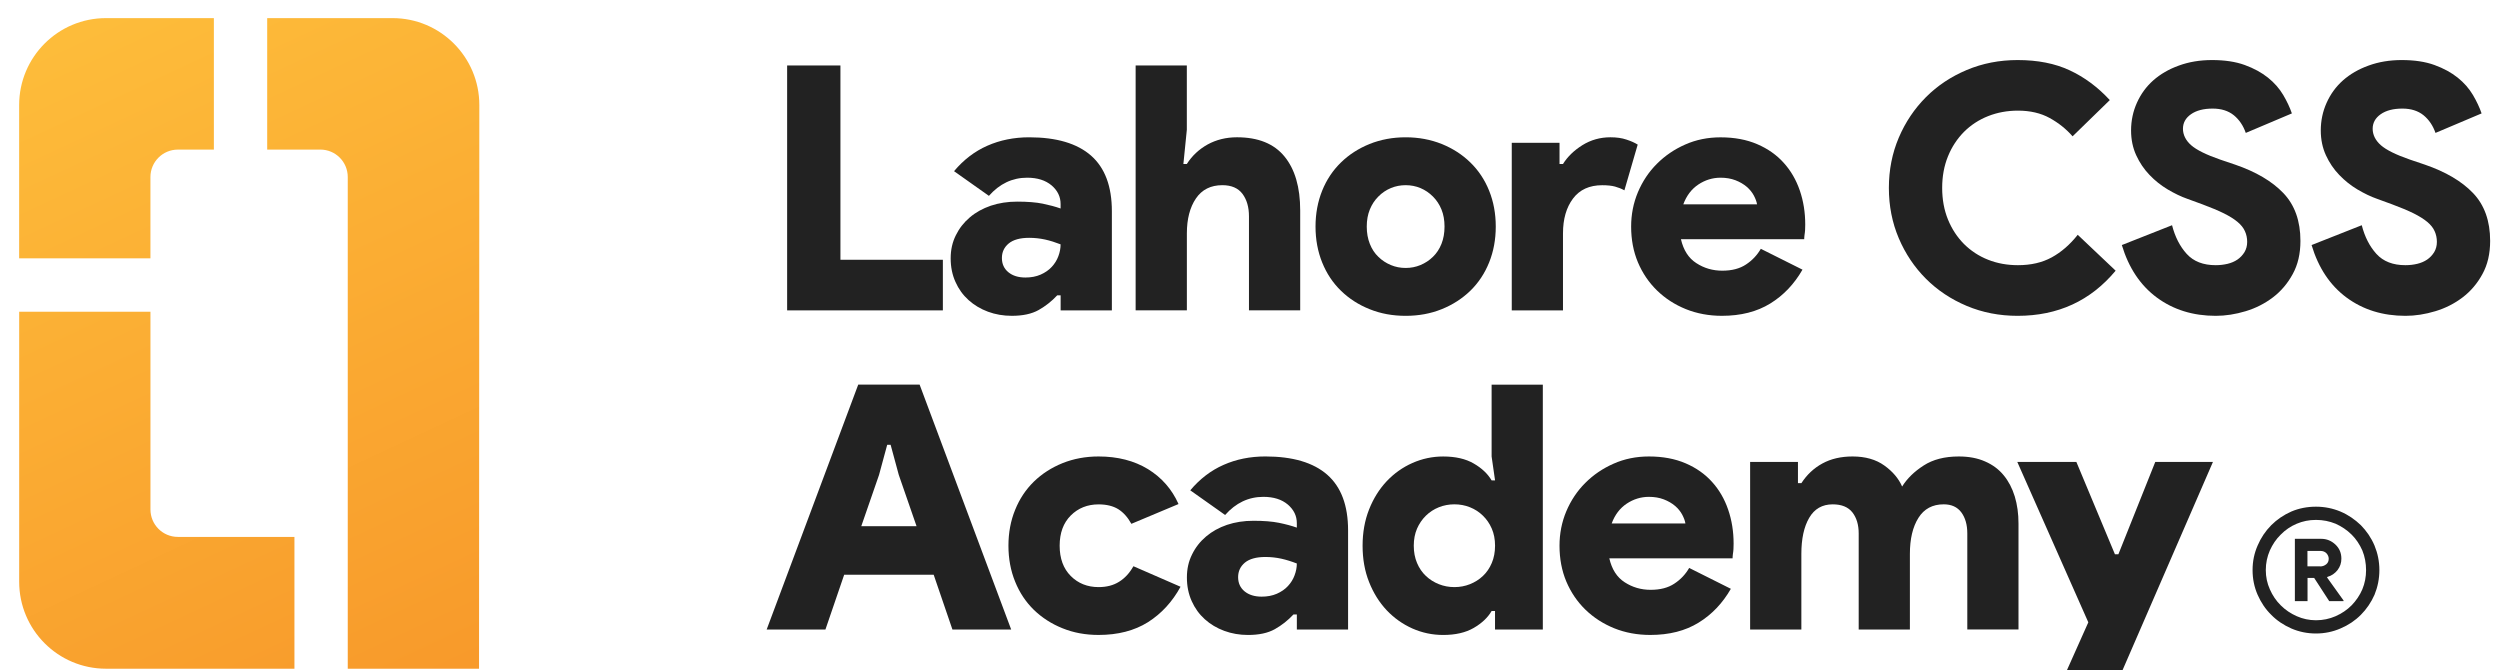 <svg width="138" height="37" viewBox="0 0 138 37" fill="none" xmlns="http://www.w3.org/2000/svg">
<g clip-path="url(#clip0_1723_10724)">
<path d="M16.253 29.638V36.913H5.848C3.204 36.911 1.059 34.763 1.059 32.113V17.207H8.305V28.123C8.305 28.96 8.982 29.637 9.817 29.637H16.253V29.638Z" fill="url(#paint0_linear_1723_10724)"/>
<path d="M11.806 1V8.258H9.818C8.982 8.258 8.304 8.936 8.304 9.773V14.261H1.057V5.801C1.057 3.149 3.203 1 5.849 1H11.806Z" fill="url(#paint1_linear_1723_10724)"/>
<path d="M21.667 1C24.313 1 26.459 3.149 26.459 5.799L26.443 36.913H19.196V9.772C19.196 8.935 18.519 8.257 17.684 8.257H14.749V1H21.667Z" fill="url(#paint2_linear_1723_10724)"/>
<path d="M43.45 3.614H46.392V14.339H52.046V17.133H43.45V3.614Z" fill="#222222"/>
<path d="M58.545 16.303H58.358C58.055 16.63 57.711 16.899 57.331 17.114C56.949 17.328 56.455 17.433 55.852 17.433C55.385 17.433 54.949 17.358 54.541 17.208C54.133 17.057 53.774 16.843 53.466 16.566C53.158 16.289 52.916 15.956 52.743 15.565C52.566 15.175 52.477 14.74 52.477 14.263C52.477 13.785 52.571 13.374 52.761 12.99C52.949 12.605 53.207 12.277 53.533 12C53.86 11.721 54.246 11.509 54.691 11.355C55.139 11.205 55.624 11.13 56.152 11.13C56.717 11.13 57.186 11.167 57.556 11.242C57.926 11.318 58.256 11.407 58.545 11.509V11.261C58.545 10.859 58.38 10.518 58.047 10.233C57.711 9.952 57.264 9.809 56.699 9.809C55.881 9.809 55.178 10.143 54.588 10.811L52.663 9.449C53.191 8.82 53.805 8.351 54.502 8.044C55.199 7.736 55.969 7.579 56.811 7.579C58.32 7.579 59.458 7.917 60.225 8.589C60.992 9.263 61.375 10.285 61.375 11.659V17.134H58.547V16.305L58.545 16.303ZM58.545 13.488C58.256 13.375 57.972 13.286 57.688 13.222C57.406 13.161 57.114 13.128 56.811 13.128C56.309 13.128 55.931 13.233 55.68 13.44C55.43 13.649 55.305 13.915 55.305 14.242C55.305 14.569 55.424 14.831 55.661 15.026C55.9 15.222 56.214 15.319 56.605 15.319C56.919 15.319 57.197 15.266 57.444 15.158C57.688 15.05 57.892 14.91 58.055 14.734C58.219 14.557 58.342 14.36 58.422 14.141C58.505 13.92 58.545 13.702 58.545 13.488Z" fill="#222222"/>
<path d="M62.685 3.614H65.513V7.165L65.323 9.052H65.513C65.801 8.598 66.184 8.241 66.66 7.975C67.14 7.712 67.679 7.578 68.282 7.578C69.451 7.578 70.325 7.931 70.902 8.636C71.481 9.341 71.771 10.335 71.771 11.618V17.131H68.943V11.94C68.943 11.435 68.824 11.025 68.587 10.703C68.347 10.383 67.976 10.222 67.474 10.222C66.834 10.222 66.346 10.466 66.013 10.958C65.681 11.449 65.515 12.091 65.515 12.883V17.131H62.687V3.614H62.685Z" fill="#222222"/>
<path d="M77.592 7.579C78.307 7.579 78.97 7.703 79.581 7.947C80.19 8.194 80.718 8.532 81.162 8.967C81.61 9.402 81.955 9.92 82.199 10.524C82.443 11.128 82.566 11.789 82.566 12.507C82.566 13.225 82.443 13.884 82.199 14.489C81.955 15.094 81.609 15.615 81.162 16.05C80.716 16.482 80.188 16.823 79.581 17.067C78.97 17.314 78.307 17.434 77.592 17.434C76.876 17.434 76.214 17.314 75.603 17.067C74.993 16.823 74.465 16.482 74.022 16.05C73.573 15.615 73.228 15.094 72.984 14.489C72.741 13.886 72.617 13.225 72.617 12.507C72.617 11.789 72.741 11.13 72.984 10.524C73.228 9.92 73.575 9.402 74.022 8.967C74.467 8.532 74.995 8.194 75.603 7.947C76.214 7.703 76.876 7.579 77.592 7.579ZM77.592 14.791C77.881 14.791 78.154 14.738 78.412 14.63C78.67 14.522 78.898 14.372 79.098 14.177C79.299 13.982 79.457 13.745 79.57 13.46C79.682 13.178 79.738 12.861 79.738 12.507C79.738 12.153 79.682 11.84 79.57 11.565C79.457 11.288 79.299 11.049 79.098 10.848C78.896 10.646 78.668 10.491 78.412 10.383C78.154 10.275 77.881 10.222 77.592 10.222C77.303 10.222 77.029 10.275 76.772 10.383C76.514 10.491 76.284 10.646 76.086 10.848C75.882 11.05 75.726 11.29 75.614 11.565C75.501 11.842 75.445 12.155 75.445 12.507C75.445 12.859 75.501 13.178 75.614 13.46C75.726 13.745 75.882 13.984 76.086 14.177C76.284 14.372 76.515 14.522 76.772 14.63C77.029 14.738 77.303 14.791 77.592 14.791Z" fill="#222222"/>
<path d="M83.447 7.881H86.086V9.052H86.277C86.527 8.65 86.886 8.302 87.348 8.013C87.816 7.723 88.33 7.578 88.895 7.578C89.233 7.578 89.531 7.62 89.779 7.705C90.031 7.787 90.237 7.878 90.401 7.982L89.667 10.506C89.503 10.416 89.331 10.349 89.15 10.299C88.967 10.249 88.731 10.224 88.442 10.224C87.739 10.224 87.2 10.468 86.831 10.959C86.461 11.451 86.277 12.092 86.277 12.884V17.133H83.449V7.881H83.447Z" fill="#222222"/>
<path d="M99.497 14.885C99.044 15.677 98.452 16.302 97.718 16.754C96.98 17.208 96.093 17.433 95.051 17.433C94.335 17.433 93.669 17.309 93.062 17.065C92.452 16.818 91.923 16.477 91.47 16.037C91.017 15.596 90.665 15.076 90.413 14.48C90.162 13.881 90.039 13.224 90.039 12.507C90.039 11.842 90.162 11.207 90.413 10.609C90.665 10.013 91.013 9.488 91.459 9.044C91.907 8.595 92.426 8.241 93.024 7.978C93.623 7.712 94.271 7.581 94.976 7.581C95.743 7.581 96.418 7.708 97.002 7.96C97.583 8.21 98.072 8.553 98.461 8.988C98.853 9.42 99.147 9.93 99.349 10.515C99.55 11.1 99.649 11.726 99.649 12.394C99.649 12.493 99.645 12.596 99.641 12.695C99.633 12.796 99.625 12.886 99.611 12.961C99.6 13.05 99.592 13.13 99.592 13.205H92.788C92.927 13.809 93.209 14.25 93.638 14.525C94.065 14.803 94.541 14.942 95.069 14.942C95.597 14.942 96.035 14.829 96.377 14.601C96.722 14.375 96.996 14.084 97.197 13.734L99.497 14.885ZM96.989 11.28C96.966 11.13 96.903 10.966 96.81 10.789C96.716 10.615 96.585 10.452 96.416 10.308C96.244 10.163 96.038 10.042 95.794 9.948C95.547 9.855 95.274 9.809 94.974 9.809C94.535 9.809 94.124 9.936 93.749 10.185C93.371 10.437 93.094 10.803 92.918 11.28H96.991H96.989Z" fill="#222222"/>
<path d="M116.783 14.942C115.4 16.604 113.598 17.434 111.373 17.434C110.367 17.434 109.432 17.251 108.565 16.887C107.697 16.521 106.945 16.021 106.311 15.386C105.678 14.752 105.176 14.006 104.812 13.15C104.448 12.294 104.266 11.369 104.266 10.374C104.266 9.379 104.448 8.457 104.812 7.6C105.176 6.744 105.678 5.999 106.311 5.364C106.947 4.727 107.697 4.228 108.565 3.863C109.431 3.498 110.367 3.315 111.373 3.315C112.48 3.315 113.437 3.503 114.247 3.882C115.06 4.26 115.797 4.806 116.461 5.525L114.407 7.525C114.055 7.122 113.635 6.786 113.144 6.515C112.654 6.245 112.07 6.107 111.391 6.107C110.801 6.107 110.253 6.209 109.743 6.41C109.234 6.612 108.792 6.902 108.414 7.277C108.039 7.656 107.74 8.107 107.529 8.628C107.315 9.152 107.208 9.731 107.208 10.373C107.208 11.014 107.315 11.596 107.529 12.12C107.742 12.642 108.039 13.092 108.414 13.471C108.792 13.846 109.234 14.137 109.743 14.338C110.253 14.54 110.802 14.638 111.391 14.638C112.107 14.638 112.729 14.496 113.257 14.206C113.785 13.917 114.263 13.501 114.691 12.961L116.783 14.942Z" fill="#222222"/>
<path d="M122.311 17.434C121.053 17.434 119.971 17.098 119.058 16.425C118.147 15.751 117.504 14.785 117.125 13.527L119.897 12.432C120.061 13.073 120.331 13.602 120.706 14.015C121.084 14.432 121.617 14.638 122.309 14.638C122.534 14.638 122.751 14.613 122.961 14.563C123.167 14.514 123.35 14.435 123.505 14.33C123.662 14.222 123.792 14.086 123.894 13.921C123.992 13.757 124.044 13.569 124.044 13.355C124.044 13.141 124.003 12.944 123.92 12.762C123.84 12.579 123.703 12.41 123.515 12.252C123.328 12.094 123.076 11.937 122.762 11.779C122.445 11.623 122.052 11.457 121.575 11.28L120.744 10.976C120.392 10.853 120.031 10.678 119.661 10.459C119.291 10.238 118.953 9.972 118.653 9.656C118.35 9.341 118.107 8.98 117.919 8.571C117.732 8.163 117.635 7.706 117.635 7.202C117.635 6.662 117.743 6.152 117.957 5.675C118.171 5.196 118.471 4.783 118.86 4.437C119.252 4.091 119.721 3.818 120.275 3.619C120.828 3.417 121.436 3.315 122.103 3.315C122.806 3.315 123.409 3.406 123.912 3.589C124.414 3.772 124.84 4.005 125.193 4.287C125.545 4.569 125.823 4.888 126.032 5.24C126.239 5.592 126.4 5.933 126.512 6.26L123.967 7.337C123.828 6.935 123.608 6.609 123.308 6.362C123.005 6.118 122.616 5.994 122.139 5.994C121.634 5.994 121.236 6.099 120.941 6.306C120.645 6.515 120.499 6.781 120.499 7.108C120.499 7.435 120.649 7.75 120.952 8.016C121.252 8.279 121.786 8.542 122.552 8.808L123.383 9.089C124.525 9.482 125.412 10.002 126.04 10.657C126.668 11.313 126.984 12.194 126.984 13.3C126.984 14.006 126.842 14.616 126.557 15.131C126.276 15.648 125.911 16.076 125.467 16.414C125.018 16.755 124.519 17.01 123.958 17.179C123.4 17.348 122.848 17.434 122.309 17.434" fill="#222222"/>
<path d="M132.783 17.434C131.525 17.434 130.443 17.098 129.53 16.425C128.619 15.751 127.976 14.785 127.599 13.527L130.369 12.432C130.533 13.073 130.803 13.602 131.178 14.015C131.557 14.432 132.089 14.638 132.781 14.638C133.006 14.638 133.224 14.613 133.433 14.563C133.639 14.514 133.822 14.435 133.977 14.33C134.134 14.222 134.264 14.086 134.366 13.921C134.464 13.757 134.516 13.569 134.516 13.355C134.516 13.141 134.475 12.944 134.392 12.762C134.313 12.579 134.175 12.41 133.988 12.252C133.8 12.094 133.549 11.937 133.235 11.779C132.92 11.623 132.524 11.457 132.047 11.28L131.216 10.976C130.864 10.853 130.504 10.678 130.133 10.459C129.763 10.238 129.429 9.972 129.126 9.656C128.822 9.341 128.579 8.98 128.391 8.571C128.204 8.163 128.107 7.706 128.107 7.202C128.107 6.662 128.215 6.152 128.429 5.675C128.643 5.196 128.943 4.783 129.332 4.437C129.724 4.091 130.193 3.818 130.747 3.619C131.3 3.417 131.908 3.315 132.575 3.315C133.278 3.315 133.881 3.406 134.384 3.589C134.886 3.772 135.314 4.005 135.666 4.287C136.017 4.569 136.295 4.888 136.504 5.24C136.711 5.592 136.872 5.933 136.984 6.26L134.439 7.337C134.3 6.935 134.08 6.609 133.78 6.362C133.477 6.118 133.088 5.994 132.611 5.994C132.106 5.994 131.708 6.099 131.413 6.306C131.118 6.515 130.971 6.781 130.971 7.108C130.971 7.435 131.121 7.75 131.424 8.016C131.724 8.279 132.258 8.542 133.024 8.808L133.855 9.089C134.997 9.482 135.884 10.002 136.512 10.657C137.14 11.313 137.456 12.194 137.456 13.3C137.456 14.006 137.314 14.616 137.029 15.131C136.748 15.648 136.383 16.076 135.939 16.414C135.491 16.755 134.991 17.01 134.43 17.179C133.872 17.348 133.32 17.434 132.781 17.434" fill="#222222"/>
<path d="M47.371 21.231H50.763L55.817 34.749H52.574L51.54 31.727H46.598L45.564 34.749H42.32L47.374 21.231H47.371ZM50.594 29.047L49.613 26.215L49.163 24.554H48.973L48.523 26.215L47.542 29.047H50.596H50.594Z" fill="#222222"/>
<path d="M65.166 32.389C64.713 33.219 64.113 33.871 63.368 34.344C62.62 34.813 61.71 35.049 60.643 35.049C59.925 35.049 59.262 34.929 58.654 34.682C58.043 34.438 57.517 34.096 57.07 33.665C56.625 33.23 56.279 32.712 56.036 32.108C55.789 31.504 55.666 30.84 55.666 30.123C55.666 29.407 55.789 28.746 56.036 28.142C56.279 27.538 56.626 27.02 57.07 26.585C57.519 26.15 58.043 25.812 58.654 25.565C59.264 25.321 59.925 25.197 60.643 25.197C61.696 25.197 62.605 25.431 63.368 25.895C64.127 26.363 64.69 27.005 65.054 27.823L62.452 28.915C62.251 28.551 62.007 28.282 61.726 28.105C61.441 27.931 61.082 27.842 60.643 27.842C60.026 27.842 59.515 28.047 59.107 28.454C58.697 28.864 58.493 29.421 58.493 30.123C58.493 30.826 58.697 31.386 59.107 31.796C59.515 32.205 60.028 32.408 60.643 32.408C61.082 32.408 61.459 32.311 61.771 32.115C62.088 31.92 62.351 31.635 62.565 31.256L65.166 32.389Z" fill="#222222"/>
<path d="M71.585 33.92H71.397C71.094 34.247 70.751 34.516 70.371 34.73C69.988 34.945 69.494 35.05 68.891 35.05C68.424 35.05 67.988 34.974 67.581 34.824C67.173 34.674 66.813 34.46 66.506 34.183C66.198 33.906 65.956 33.572 65.782 33.181C65.606 32.791 65.517 32.356 65.517 31.879C65.517 31.402 65.61 30.99 65.801 30.607C65.988 30.222 66.246 29.893 66.573 29.616C66.899 29.338 67.285 29.125 67.73 28.972C68.179 28.822 68.663 28.747 69.191 28.747C69.757 28.747 70.225 28.784 70.596 28.859C70.966 28.934 71.296 29.023 71.585 29.125V28.878C71.585 28.476 71.419 28.135 71.086 27.85C70.751 27.568 70.304 27.426 69.738 27.426C68.921 27.426 68.218 27.759 67.627 28.427L65.703 27.066C66.231 26.437 66.845 25.967 67.541 25.661C68.238 25.352 69.008 25.196 69.85 25.196C71.36 25.196 72.497 25.534 73.264 26.205C74.031 26.88 74.414 27.901 74.414 29.275V34.751H71.586V33.921L71.585 33.92ZM71.585 31.105C71.296 30.992 71.011 30.903 70.727 30.839C70.446 30.778 70.154 30.745 69.85 30.745C69.349 30.745 68.971 30.85 68.719 31.056C68.469 31.266 68.344 31.532 68.344 31.859C68.344 32.186 68.463 32.447 68.701 32.643C68.94 32.838 69.254 32.935 69.644 32.935C69.958 32.935 70.236 32.882 70.483 32.774C70.727 32.666 70.932 32.527 71.094 32.35C71.258 32.173 71.382 31.976 71.461 31.757C71.544 31.537 71.585 31.319 71.585 31.105Z" fill="#222222"/>
<path d="M82.527 33.729H82.337C82.124 34.093 81.794 34.405 81.347 34.663C80.902 34.921 80.34 35.05 79.662 35.05C79.071 35.05 78.506 34.932 77.965 34.693C77.426 34.453 76.951 34.115 76.542 33.683C76.134 33.248 75.811 32.73 75.572 32.126C75.332 31.522 75.215 30.854 75.215 30.123C75.215 29.393 75.334 28.728 75.572 28.124C75.811 27.52 76.134 27.002 76.542 26.567C76.953 26.132 77.426 25.797 77.965 25.557C78.507 25.318 79.073 25.198 79.662 25.198C80.34 25.198 80.904 25.326 81.347 25.584C81.796 25.842 82.126 26.157 82.337 26.518H82.527L82.337 25.198V21.234H85.164V34.752H82.525V33.732L82.527 33.729ZM80.284 32.408C80.584 32.408 80.871 32.355 81.141 32.247C81.412 32.139 81.651 31.989 81.857 31.793C82.063 31.599 82.227 31.361 82.347 31.076C82.466 30.795 82.527 30.477 82.527 30.123C82.527 29.77 82.466 29.457 82.347 29.181C82.227 28.904 82.063 28.665 81.857 28.465C81.651 28.263 81.412 28.108 81.141 28C80.871 27.892 80.584 27.839 80.284 27.839C79.984 27.839 79.696 27.892 79.426 28C79.156 28.108 78.916 28.263 78.71 28.465C78.504 28.667 78.34 28.906 78.22 29.181C78.101 29.458 78.04 29.771 78.04 30.123C78.04 30.476 78.101 30.795 78.22 31.076C78.34 31.361 78.504 31.601 78.71 31.793C78.916 31.989 79.156 32.139 79.426 32.247C79.696 32.355 79.984 32.408 80.284 32.408Z" fill="#222222"/>
<path d="M95.543 32.502C95.09 33.294 94.498 33.918 93.763 34.37C93.026 34.824 92.139 35.049 91.097 35.049C90.381 35.049 89.715 34.926 89.108 34.682C88.498 34.434 87.969 34.093 87.516 33.654C87.062 33.212 86.711 32.693 86.459 32.097C86.208 31.497 86.085 30.84 86.085 30.123C86.085 29.458 86.208 28.823 86.459 28.225C86.711 27.629 87.059 27.105 87.505 26.66C87.953 26.211 88.472 25.858 89.07 25.595C89.668 25.329 90.317 25.197 91.022 25.197C91.789 25.197 92.463 25.324 93.048 25.576C93.629 25.826 94.118 26.169 94.507 26.604C94.899 27.036 95.193 27.546 95.394 28.131C95.596 28.717 95.695 29.343 95.695 30.011C95.695 30.109 95.691 30.213 95.687 30.311C95.679 30.413 95.671 30.502 95.657 30.577C95.646 30.666 95.638 30.746 95.638 30.821H88.834C88.973 31.425 89.254 31.867 89.684 32.142C90.111 32.419 90.587 32.558 91.115 32.558C91.643 32.558 92.081 32.446 92.423 32.217C92.768 31.992 93.042 31.701 93.243 31.35L95.543 32.502ZM93.035 28.897C93.012 28.746 92.949 28.582 92.856 28.405C92.762 28.232 92.631 28.069 92.462 27.925C92.29 27.779 92.084 27.659 91.84 27.565C91.593 27.471 91.32 27.426 91.02 27.426C90.581 27.426 90.17 27.552 89.795 27.801C89.417 28.053 89.14 28.419 88.964 28.897H93.037H93.035Z" fill="#222222"/>
<path d="M96.609 25.498H99.247V26.668H99.438C99.738 26.204 100.124 25.841 100.596 25.584C101.067 25.326 101.622 25.197 102.263 25.197C102.967 25.197 103.552 25.363 104.016 25.697C104.48 26.03 104.806 26.416 104.997 26.856C105.273 26.415 105.667 26.028 106.184 25.697C106.698 25.363 107.345 25.197 108.125 25.197C108.678 25.197 109.162 25.288 109.574 25.471C109.99 25.651 110.334 25.906 110.601 26.233C110.871 26.56 111.076 26.95 111.215 27.404C111.352 27.858 111.421 28.354 111.421 28.897V34.747H108.595V29.441C108.595 28.962 108.482 28.576 108.265 28.282C108.043 27.986 107.721 27.839 107.292 27.839C106.678 27.839 106.211 28.086 105.898 28.585C105.584 29.083 105.426 29.745 105.426 30.576V34.749H102.6V29.443C102.6 28.964 102.481 28.577 102.252 28.283C102.019 27.988 101.656 27.84 101.166 27.84C100.589 27.84 100.155 28.088 99.866 28.587C99.577 29.084 99.435 29.746 99.435 30.577V34.751H96.607V25.5L96.609 25.498Z" fill="#222222"/>
<path d="M115.275 34.352L111.355 25.5H114.616L116.744 30.596H116.935L118.97 25.5H122.154L116.369 38.825H113.277L115.275 34.352Z" fill="#222222"/>
<path d="M127.842 34.969C127.358 34.969 126.905 34.875 126.479 34.691C126.063 34.507 125.686 34.261 125.373 33.938C125.05 33.624 124.803 33.248 124.62 32.831C124.436 32.41 124.342 31.957 124.342 31.469C124.342 30.98 124.436 30.537 124.62 30.115C124.803 29.685 125.05 29.318 125.373 28.991C125.686 28.677 126.063 28.421 126.479 28.238C126.901 28.058 127.358 27.969 127.842 27.969C128.326 27.969 128.774 28.063 129.195 28.238C129.625 28.421 129.993 28.677 130.32 28.991C130.634 29.313 130.889 29.681 131.073 30.115C131.248 30.537 131.342 30.994 131.342 31.469C131.342 31.944 131.248 32.405 131.073 32.831C130.889 33.248 130.634 33.624 130.32 33.938C129.997 34.261 129.63 34.507 129.195 34.691C128.774 34.875 128.317 34.969 127.842 34.969ZM127.842 34.238C128.227 34.238 128.586 34.162 128.926 34.014C129.258 33.866 129.558 33.669 129.809 33.414C130.056 33.158 130.257 32.867 130.401 32.531C130.54 32.199 130.607 31.841 130.607 31.469C130.607 31.097 130.54 30.725 130.401 30.384C130.253 30.053 130.056 29.752 129.809 29.51C129.554 29.255 129.253 29.058 128.926 28.91C128.586 28.771 128.227 28.699 127.842 28.699C127.456 28.699 127.111 28.771 126.78 28.91C126.439 29.053 126.148 29.255 125.897 29.51C125.641 29.757 125.444 30.057 125.296 30.384C125.148 30.725 125.072 31.083 125.072 31.469C125.072 31.854 125.148 32.199 125.296 32.531C125.444 32.867 125.641 33.163 125.897 33.414C126.152 33.669 126.444 33.866 126.78 34.014C127.111 34.162 127.47 34.238 127.842 34.238ZM126.677 33.181V29.743H128.138C128.429 29.743 128.693 29.851 128.913 30.057C129.137 30.268 129.244 30.528 129.244 30.841C129.244 31.074 129.177 31.28 129.029 31.473C128.881 31.657 128.698 31.782 128.483 31.841L128.451 31.872L129.365 33.149V33.181H128.572L127.743 31.903H127.376V33.181H126.677ZM128.075 31.267C128.196 31.267 128.303 31.231 128.406 31.151C128.501 31.074 128.545 30.971 128.545 30.841C128.545 30.734 128.505 30.64 128.429 30.55C128.344 30.456 128.227 30.411 128.088 30.411H127.371V31.262H128.07L128.075 31.267Z" fill="#222222"/>
</g>
<defs>
<linearGradient id="paint0_linear_1723_10724" x1="-8.991" y1="-6.528" x2="25.887" y2="68.214" gradientUnits="userSpaceOnUse">
<stop stop-color="#FFC73F"/>
<stop offset="1" stop-color="#F48220"/>
</linearGradient>
<linearGradient id="paint1_linear_1723_10724" x1="-1.731" y1="-9.916" x2="33.147" y2="64.826" gradientUnits="userSpaceOnUse">
<stop stop-color="#FFC73F"/>
<stop offset="1" stop-color="#F48220"/>
</linearGradient>
<linearGradient id="paint2_linear_1723_10724" x1="6.698" y1="-13.85" x2="41.576" y2="60.892" gradientUnits="userSpaceOnUse">
<stop stop-color="#FFC73F"/>
<stop offset="1" stop-color="#F48220"/>
</linearGradient>
<clipPath id="clip0_1723_10724">
<rect width="138" height="37" fill="white"/>
</clipPath>
</defs>
</svg>
